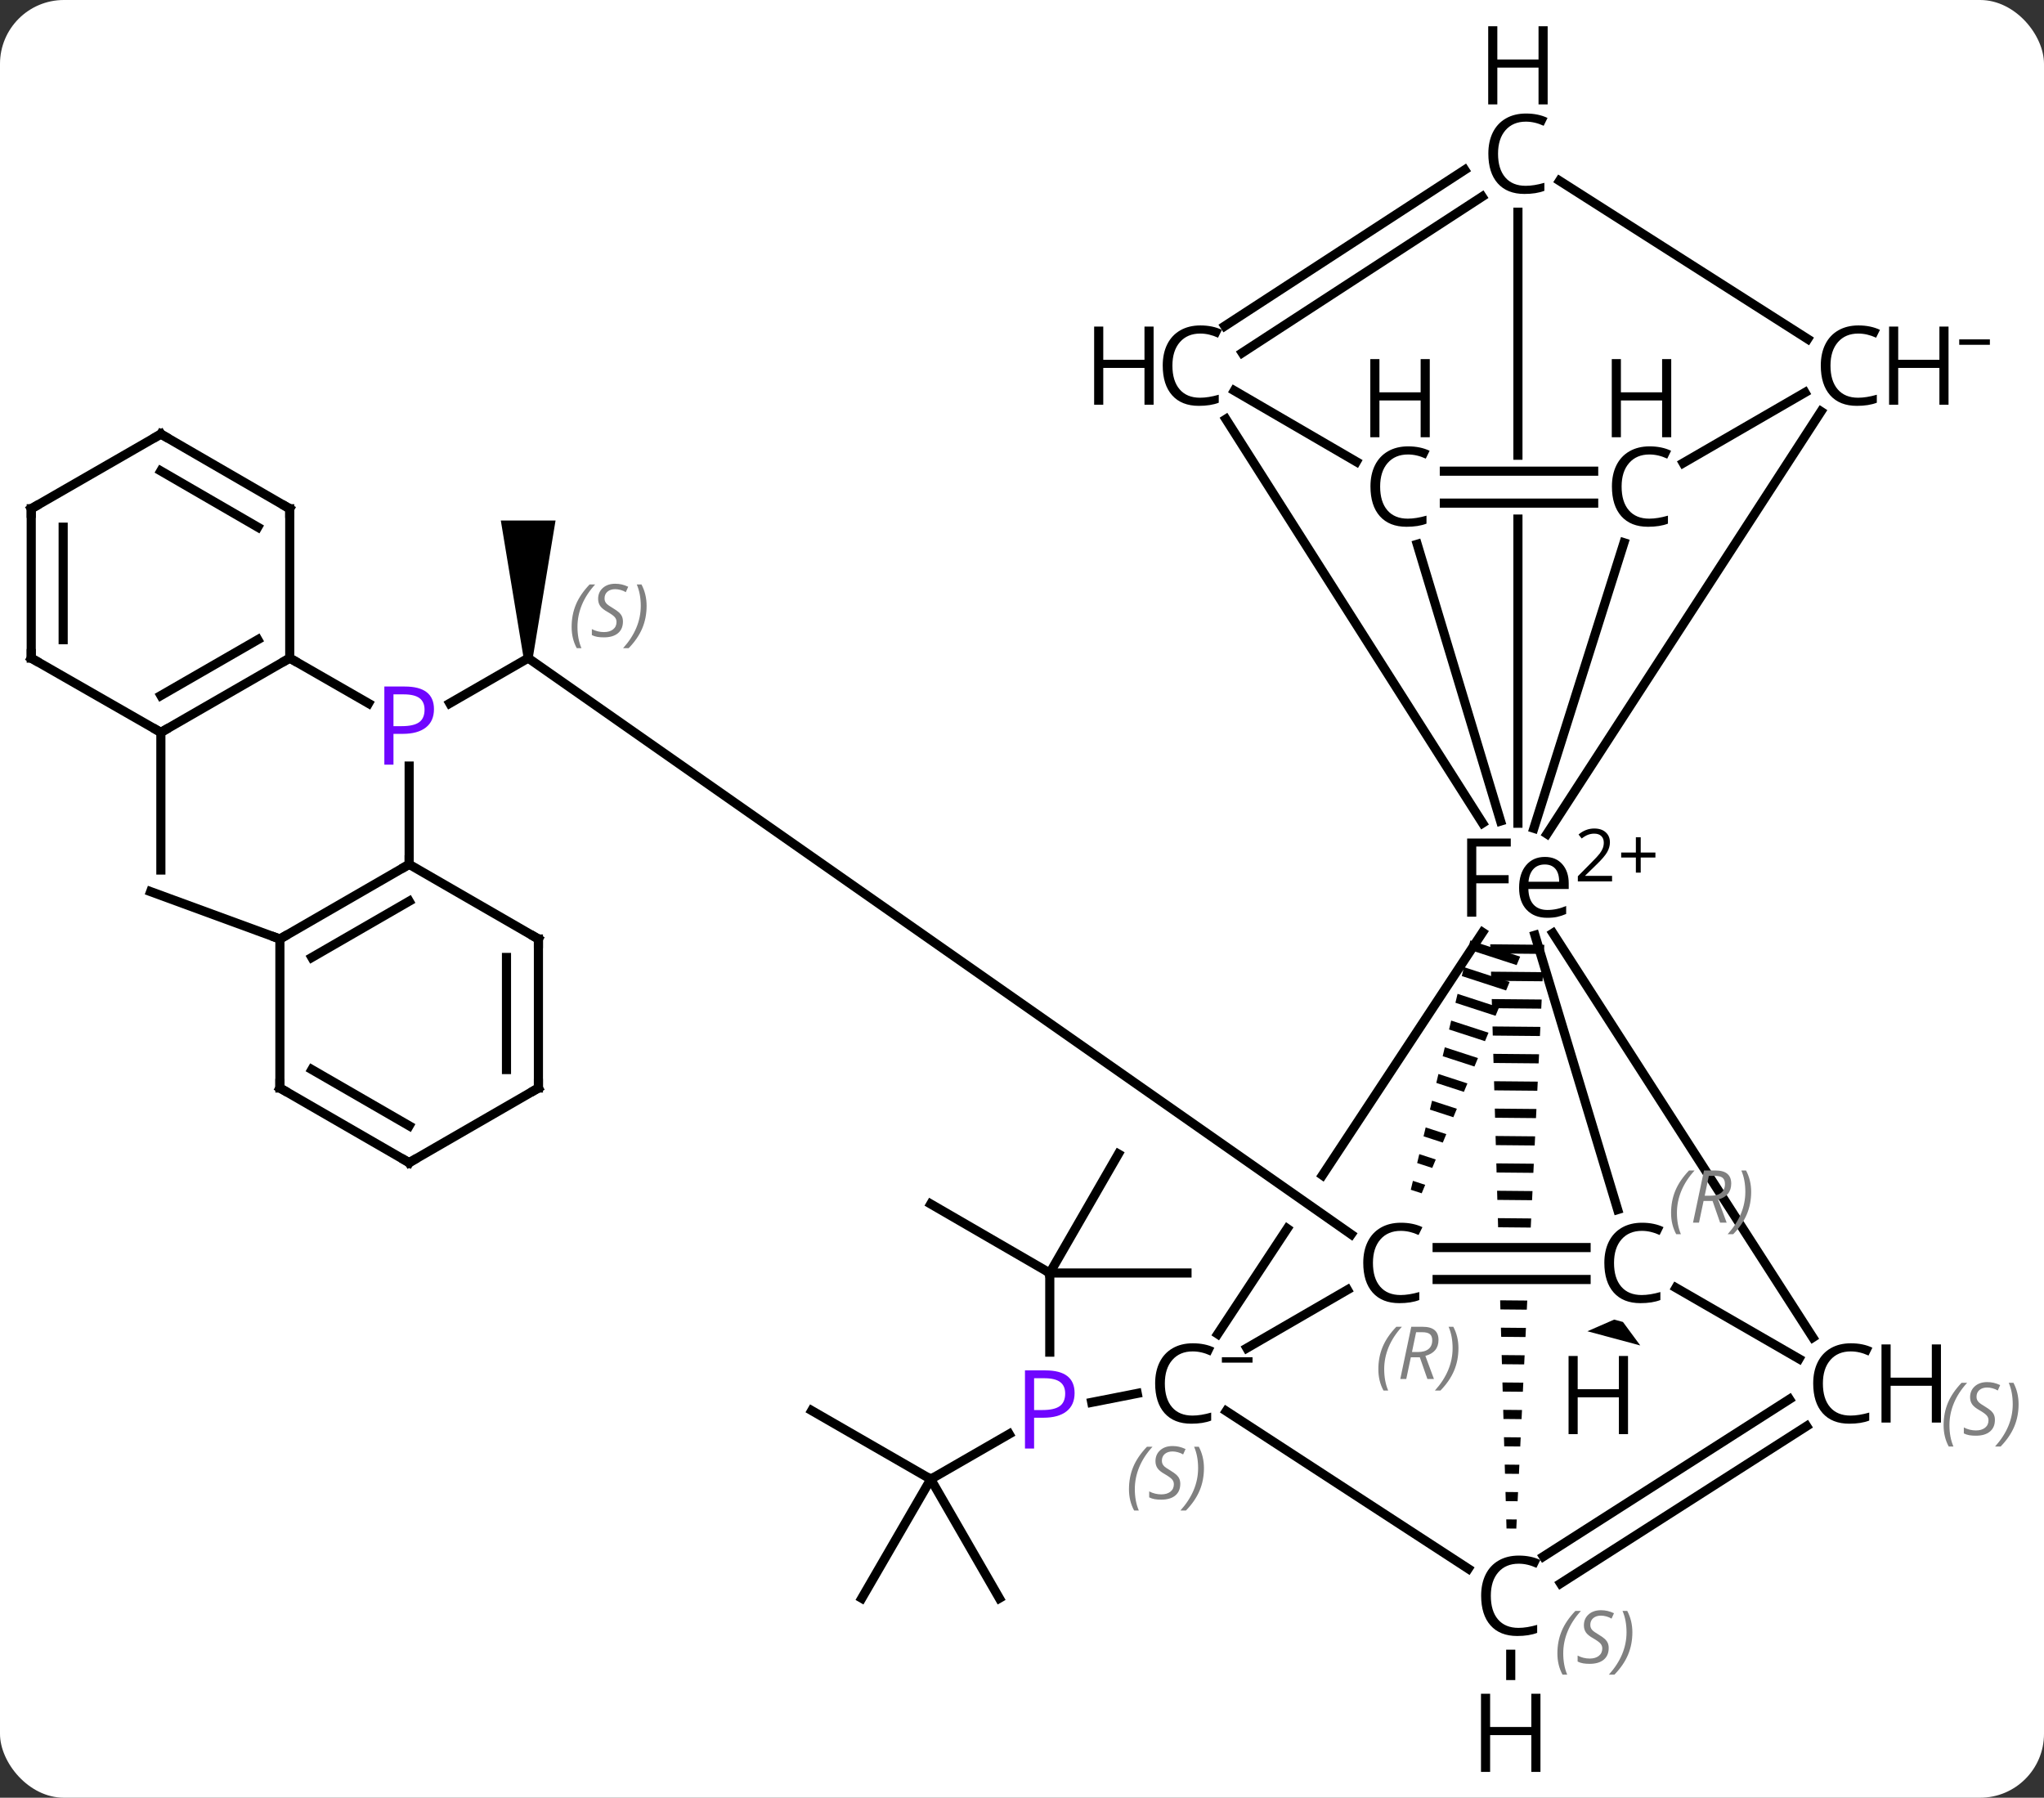 <svg width="224" viewBox="0 0 224 197" style="fill-opacity:1; color-rendering:auto; color-interpolation:auto; text-rendering:auto; stroke:black; stroke-linecap:square; stroke-miterlimit:10; shape-rendering:auto; stroke-opacity:1; fill:black; stroke-dasharray:none; font-weight:normal; stroke-width:1; font-family:'Open Sans'; font-style:normal; stroke-linejoin:miter; font-size:12; stroke-dashoffset:0; image-rendering:auto;" height="197" class="cas-substance-image" xmlns:xlink="http://www.w3.org/1999/xlink" xmlns="http://www.w3.org/2000/svg"><rect x="0" y="0" width="224" height="197" fill="#333333" stroke="none"/><svg class="cas-substance-single-component"><rect y="0" x="0" width="224" stroke="none" ry="7" rx="7" height="197" fill="white" class="cas-substance-group"/><svg y="0" x="0" width="224" viewBox="0 0 224 197" style="fill:black;" height="197" class="cas-substance-single-component-image"><svg><g><clipPath id="clipPath_adde7f7c45ed48fdb3191321424c22081" clipPathUnits="userSpaceOnUse"><path d="M-615.284 -527.846 L-638.741 -492.272 L-638.741 -492.272 L-609.568 -471.847 L-613.009 -466.932 L-642.046 -487.261 L-642.046 -487.261 L-655.928 -466.209 L-622.534 -444.189 L-581.891 -505.825 L-615.284 -527.846 Z"/></clipPath><clipPath id="clipPath_adde7f7c45ed48fdb3191321424c22082" clipPathUnits="userSpaceOnUse"><path d="M-584.19 -474.54 L-584.19 -468.54 L-618.11 -468.54 L-618.11 -474.54 ZM-620.613 -517.655 L-621.478 -431.517 L-581.48 -431.116 L-580.615 -517.254 L-620.613 -517.655 Z"/></clipPath><clipPath id="clipPath_adde7f7c45ed48fdb3191321424c22083" clipPathUnits="userSpaceOnUse"><path d="M-583.359 -559.617 L-583.359 -553.617 L-617.321 -553.617 L-617.321 -559.617 ZM-620.652 -596.841 L-620.652 -509.955 L-580.652 -509.955 L-580.652 -596.841 Z"/></clipPath><g transform="translate(767,610)" style="text-rendering:geometricPrecision; color-rendering:optimizeQuality; color-interpolation:linearRGB; stroke-linecap:butt; image-rendering:optimizeQuality;"><line y2="-532.929" y1="-537.882" x2="-717.71" x1="-709.117" style="fill:none;"/><path style="stroke:none;" d="M-708.617 -537.882 L-709.617 -537.882 L-712.117 -552.962 L-706.117 -552.962 Z"/><line y2="-463.814" y1="-507.831" x2="-633.55" x1="-604.525" style="fill:none; clip-path:url(#clipPath_adde7f7c45ed48fdb3191321424c22081);"/><line y2="-474.734" y1="-537.882" x2="-618.923" x1="-709.117" style="fill:none;"/><line y2="-537.882" y1="-532.922" x2="-735.247" x1="-726.614" style="fill:none;"/><line y2="-515.283" y1="-526.053" x2="-722.161" x1="-722.161" style="fill:none;"/><line y2="-447.903" y1="-452.856" x2="-665" x1="-656.407" style="fill:none;"/><line y2="-470.501" y1="-461.828" x2="-651.956" x1="-651.956" style="fill:none;"/><line y2="-457.306" y1="-456.325" x2="-642.371" x1="-647.36" style="fill:none;"/><line y2="-455.422" y1="-447.903" x2="-678.044" x1="-665" style="fill:none;"/><line y2="-434.859" y1="-447.903" x2="-672.56" x1="-665" style="fill:none;"/><line y2="-434.859" y1="-447.903" x2="-657.481" x1="-665" style="fill:none;"/><line y2="-478.062" y1="-470.501" x2="-665" x1="-651.956" style="fill:none;"/><line y2="-483.546" y1="-470.501" x2="-644.437" x1="-651.956" style="fill:none;"/><line y2="-470.501" y1="-470.501" x2="-636.918" x1="-651.956" style="fill:none;"/><line y2="-529.74" y1="-514.66" x2="-749.371" x1="-749.371" style="fill:none;"/><line y2="-507.1" y1="-512.292" x2="-736.327" x1="-750.493" style="fill:none;"/><path style="stroke:none;" d="M-605.87 -506.944 L-606.103 -505.969 L-606.103 -505.969 L-600.793 -504.241 L-600.407 -505.168 L-600.407 -505.168 L-605.87 -506.944 ZM-606.569 -504.017 L-606.802 -503.041 L-606.802 -503.041 L-601.949 -501.463 L-601.563 -502.389 L-606.569 -504.017 ZM-607.268 -501.09 L-607.5 -500.114 L-603.105 -498.684 L-603.105 -498.684 L-602.72 -499.611 L-607.268 -501.09 ZM-607.966 -498.163 L-608.199 -497.187 L-604.261 -495.906 L-603.876 -496.832 L-603.876 -496.832 L-607.966 -498.163 ZM-608.665 -495.235 L-608.898 -494.26 L-608.898 -494.26 L-605.418 -493.127 L-605.032 -494.053 L-608.665 -495.235 ZM-609.364 -492.308 L-609.597 -491.332 L-609.597 -491.332 L-606.574 -490.349 L-606.574 -490.349 L-606.188 -491.275 L-606.188 -491.275 L-609.364 -492.308 ZM-610.063 -489.381 L-610.296 -488.405 L-610.296 -488.405 L-607.73 -487.57 L-607.344 -488.497 L-607.344 -488.497 L-610.063 -489.381 ZM-610.762 -486.454 L-610.995 -485.478 L-610.995 -485.478 L-608.886 -484.792 L-608.501 -485.718 L-608.501 -485.718 L-610.762 -486.454 ZM-611.461 -483.526 L-611.694 -482.55 L-611.694 -482.55 L-610.042 -482.013 L-610.042 -482.013 L-609.657 -482.939 L-609.657 -482.939 L-611.461 -483.526 ZM-612.16 -480.599 L-612.393 -479.623 L-612.393 -479.623 L-611.198 -479.235 L-610.813 -480.161 L-610.813 -480.161 L-612.16 -480.599 Z"/><path style="clip-path:url(#clipPath_adde7f7c45ed48fdb3191321424c22082); stroke:none;" d="M-603.687 -506.521 L-603.659 -505.521 L-603.659 -505.521 L-597.808 -505.467 L-597.808 -505.467 L-597.76 -506.466 L-597.76 -506.466 L-603.687 -506.521 ZM-603.604 -503.52 L-603.576 -502.52 L-603.576 -502.52 L-597.952 -502.468 L-597.952 -502.468 L-597.904 -503.468 L-597.904 -503.468 L-603.604 -503.52 ZM-603.52 -500.519 L-603.492 -499.519 L-603.492 -499.519 L-598.096 -499.469 L-598.096 -499.469 L-598.048 -500.469 L-598.048 -500.469 L-603.52 -500.519 ZM-603.437 -497.518 L-603.409 -496.518 L-603.409 -496.518 L-598.24 -496.47 L-598.24 -496.47 L-598.192 -497.47 L-598.192 -497.47 L-603.437 -497.518 ZM-603.353 -494.517 L-603.325 -493.517 L-603.325 -493.517 L-598.384 -493.472 L-598.384 -493.472 L-598.336 -494.471 L-598.336 -494.471 L-603.353 -494.517 ZM-603.269 -491.516 L-603.241 -490.516 L-603.241 -490.516 L-598.528 -490.473 L-598.528 -490.473 L-598.48 -491.472 L-598.48 -491.472 L-603.269 -491.516 ZM-603.186 -488.515 L-603.158 -487.515 L-603.158 -487.515 L-598.672 -487.474 L-598.672 -487.474 L-598.624 -488.474 L-598.624 -488.474 L-603.186 -488.515 ZM-603.102 -485.515 L-603.074 -484.514 L-603.074 -484.514 L-598.816 -484.475 L-598.816 -484.475 L-598.768 -485.475 L-598.768 -485.475 L-603.102 -485.515 ZM-603.018 -482.514 L-602.99 -481.513 L-602.99 -481.513 L-598.96 -481.476 L-598.96 -481.476 L-598.912 -482.476 L-598.912 -482.476 L-603.018 -482.514 ZM-602.935 -479.513 L-602.907 -478.512 L-602.907 -478.512 L-599.103 -478.477 L-599.103 -478.477 L-599.055 -479.477 L-599.055 -479.477 L-602.935 -479.513 ZM-602.851 -476.512 L-602.823 -475.512 L-602.823 -475.512 L-599.247 -475.479 L-599.247 -475.479 L-599.199 -476.478 L-599.199 -476.478 L-602.851 -476.512 ZM-602.767 -473.511 L-602.739 -472.511 L-602.739 -472.511 L-599.391 -472.48 L-599.391 -472.48 L-599.343 -473.479 L-599.343 -473.479 L-602.767 -473.511 ZM-602.684 -470.51 L-602.656 -469.51 L-602.656 -469.51 L-599.535 -469.481 L-599.535 -469.481 L-599.487 -470.481 L-599.487 -470.481 L-602.684 -470.51 ZM-602.6 -467.509 L-602.572 -466.509 L-602.572 -466.509 L-599.679 -466.482 L-599.679 -466.482 L-599.631 -467.482 L-599.631 -467.482 L-602.6 -467.509 ZM-602.516 -464.508 L-602.488 -463.508 L-602.488 -463.508 L-599.823 -463.483 L-599.823 -463.483 L-599.775 -464.483 L-599.775 -464.483 L-602.516 -464.508 ZM-602.433 -461.507 L-602.405 -460.507 L-602.405 -460.507 L-599.967 -460.485 L-599.967 -460.485 L-599.919 -461.484 L-599.919 -461.484 L-602.433 -461.507 ZM-602.349 -458.506 L-602.321 -457.506 L-602.321 -457.506 L-600.111 -457.486 L-600.111 -457.486 L-600.063 -458.485 L-600.063 -458.485 L-602.349 -458.506 ZM-602.265 -455.505 L-602.237 -454.505 L-602.237 -454.505 L-600.254 -454.487 L-600.254 -454.487 L-600.206 -455.486 L-600.206 -455.486 L-602.265 -455.505 ZM-602.182 -452.505 L-602.154 -451.504 L-602.154 -451.504 L-600.398 -451.488 L-600.398 -451.488 L-600.35 -452.488 L-600.35 -452.488 L-602.182 -452.505 ZM-602.098 -449.504 L-602.07 -448.503 L-602.07 -448.503 L-600.542 -448.489 L-600.542 -448.489 L-600.494 -449.489 L-600.494 -449.489 L-602.098 -449.504 ZM-602.014 -446.503 L-601.986 -445.502 L-601.986 -445.502 L-600.686 -445.49 L-600.686 -445.49 L-600.638 -446.49 L-600.638 -446.49 L-602.014 -446.503 ZM-601.931 -443.502 L-601.903 -442.502 L-601.903 -442.502 L-600.83 -442.492 L-600.83 -442.492 L-600.782 -443.491 L-600.782 -443.491 L-601.931 -443.502 Z"/><line y2="-477.451" y1="-507.517" x2="-589.722" x1="-598.786" style="fill:none;"/><line y2="-463.435" y1="-507.741" x2="-568.333" x1="-596.818" style="fill:none;"/><line y2="-564.911" y1="-518.615" x2="-567.436" x1="-597.467" style="fill:none;"/><line y2="-564.071" y1="-519.799" x2="-632.652" x1="-604.524" style="fill:none;"/><line y2="-550.359" y1="-520.026" x2="-611.687" x1="-602.555" style="fill:none;"/><line y2="-550.525" y1="-519.233" x2="-589.032" x1="-598.907" style="fill:none;"/><line y2="-586.747" y1="-519.791" x2="-600.652" x1="-600.652" style="fill:none; clip-path:url(#clipPath_adde7f7c45ed48fdb3191321424c22083);"/><line y2="-462.273" y1="-468.66" x2="-630.359" x1="-619.333" style="fill:none;"/><line y2="-469.79" y1="-469.79" x2="-593.182" x1="-609.506" style="fill:none;"/><line y2="-473.29" y1="-473.29" x2="-593.182" x1="-609.506" style="fill:none;"/><line y2="-438.097" y1="-455.366" x2="-606.095" x1="-632.616" style="fill:none;"/><line y2="-453.72" y1="-436.481" x2="-569.012" x1="-595.979" style="fill:none;"/><line y2="-456.669" y1="-439.43" x2="-570.897" x1="-597.864" style="fill:none;"/><line y2="-461.097" y1="-468.882" x2="-569.846" x1="-583.335" style="fill:none;"/><line y2="-559.262" y1="-566.99" x2="-582.542" x1="-569.193" style="fill:none;"/><line y2="-590.184" y1="-572.852" x2="-596.091" x1="-568.899" style="fill:none;"/><line y2="-559.403" y1="-567.191" x2="-618.357" x1="-631.735" style="fill:none;"/><line y2="-588.452" y1="-571.338" x2="-604.571" x1="-630.871" style="fill:none;"/><line y2="-591.386" y1="-574.271" x2="-606.48" x1="-632.78" style="fill:none;"/><line y2="-554.867" y1="-554.867" x2="-592.351" x1="-608.717" style="fill:none;"/><line y2="-558.367" y1="-558.367" x2="-592.351" x1="-608.717" style="fill:none;"/><line y2="-529.74" y1="-537.882" x2="-749.371" x1="-735.247" style="fill:none;"/><line y2="-533.781" y1="-539.905" x2="-749.368" x1="-738.745" style="fill:none;"/><line y2="-554.25" y1="-537.882" x2="-735.247" x1="-735.247" style="fill:none;"/><line y2="-537.882" y1="-529.74" x2="-763.578" x1="-749.371" style="fill:none;"/><line y2="-562.433" y1="-554.25" x2="-749.371" x1="-735.247" style="fill:none;"/><line y2="-558.392" y1="-552.234" x2="-749.377" x1="-738.75" style="fill:none;"/><line y2="-554.25" y1="-537.882" x2="-763.578" x1="-763.578" style="fill:none;"/><line y2="-552.229" y1="-539.903" x2="-760.078" x1="-760.078" style="fill:none;"/><line y2="-554.25" y1="-562.433" x2="-763.578" x1="-749.371" style="fill:none;"/><line y2="-507.1" y1="-515.283" x2="-736.327" x1="-722.161" style="fill:none;"/><line y2="-505.08" y1="-511.242" x2="-732.826" x1="-722.16" style="fill:none;"/><line y2="-507.1" y1="-515.283" x2="-707.995" x1="-722.161" style="fill:none;"/><line y2="-490.774" y1="-507.1" x2="-736.327" x1="-736.327" style="fill:none;"/><line y2="-490.774" y1="-507.1" x2="-707.995" x1="-707.995" style="fill:none;"/><line y2="-492.795" y1="-505.079" x2="-711.495" x1="-711.495" style="fill:none;"/><line y2="-482.59" y1="-490.774" x2="-722.161" x1="-736.327" style="fill:none;"/><line y2="-486.632" y1="-492.794" x2="-722.16" x1="-732.826" style="fill:none;"/><line y2="-482.59" y1="-490.774" x2="-722.161" x1="-707.995" style="fill:none;"/><path style="stroke:none;" d="M-590.108 -465.394 L-589.142 -465.135 L-587.245 -462.56 L-593.04 -464.116 Z"/><line y2="-426.393" y1="-428.723" x2="-601.441" x1="-601.441" style="fill:none;"/></g><g transform="translate(767,610)" style="font-size:8.4px; fill:gray; text-rendering:geometricPrecision; image-rendering:optimizeQuality; color-rendering:optimizeQuality; font-family:'Open Sans'; font-style:italic; stroke:gray; color-interpolation:linearRGB;"><path style="stroke:none;" d="M-704.356 -541.297 Q-704.356 -542.625 -703.887 -543.75 Q-703.418 -544.875 -702.387 -545.953 L-701.778 -545.953 Q-702.746 -544.89 -703.231 -543.719 Q-703.715 -542.547 -703.715 -541.312 Q-703.715 -539.984 -703.278 -538.969 L-703.793 -538.969 Q-704.356 -540 -704.356 -541.297 ZM-698.733 -541.89 Q-698.733 -541.062 -699.28 -540.609 Q-699.827 -540.156 -700.827 -540.156 Q-701.233 -540.156 -701.545 -540.211 Q-701.858 -540.265 -702.139 -540.406 L-702.139 -541.062 Q-701.514 -540.734 -700.811 -540.734 Q-700.186 -540.734 -699.811 -541.031 Q-699.436 -541.328 -699.436 -541.844 Q-699.436 -542.156 -699.639 -542.383 Q-699.842 -542.609 -700.405 -542.937 Q-700.999 -543.265 -701.225 -543.594 Q-701.452 -543.922 -701.452 -544.375 Q-701.452 -545.109 -700.936 -545.57 Q-700.42 -546.031 -699.577 -546.031 Q-699.202 -546.031 -698.866 -545.953 Q-698.53 -545.875 -698.155 -545.703 L-698.42 -545.109 Q-698.67 -545.265 -698.991 -545.351 Q-699.311 -545.437 -699.577 -545.437 Q-700.108 -545.437 -700.428 -545.164 Q-700.749 -544.89 -700.749 -544.422 Q-700.749 -544.219 -700.678 -544.07 Q-700.608 -543.922 -700.467 -543.789 Q-700.327 -543.656 -699.905 -543.406 Q-699.342 -543.062 -699.139 -542.867 Q-698.936 -542.672 -698.835 -542.437 Q-698.733 -542.203 -698.733 -541.89 ZM-696.139 -543.609 Q-696.139 -542.281 -696.615 -541.148 Q-697.092 -540.015 -698.107 -538.969 L-698.717 -538.969 Q-696.779 -541.125 -696.779 -543.609 Q-696.779 -544.937 -697.217 -545.953 L-696.701 -545.953 Q-696.139 -544.89 -696.139 -543.609 Z"/></g><g transform="translate(767,610)" style="fill:rgb(111,5,255); text-rendering:geometricPrecision; color-rendering:optimizeQuality; image-rendering:optimizeQuality; font-family:'Open Sans'; stroke:rgb(111,5,255); color-interpolation:linearRGB;"><path style="stroke:none;" d="M-719.442 -532.285 Q-719.442 -530.972 -720.333 -530.277 Q-721.224 -529.582 -722.864 -529.582 L-723.88 -529.582 L-723.88 -526.207 L-724.88 -526.207 L-724.88 -534.769 L-722.646 -534.769 Q-719.442 -534.769 -719.442 -532.285 ZM-723.88 -530.426 L-722.974 -530.426 Q-721.661 -530.426 -721.067 -530.855 Q-720.474 -531.285 -720.474 -532.238 Q-720.474 -533.082 -721.028 -533.496 Q-721.583 -533.91 -722.771 -533.91 L-723.88 -533.91 L-723.88 -530.426 Z"/><path style="stroke:none;" d="M-649.237 -457.344 Q-649.237 -456.031 -650.128 -455.336 Q-651.018 -454.641 -652.659 -454.641 L-653.674 -454.641 L-653.674 -451.266 L-654.674 -451.266 L-654.674 -459.828 L-652.44 -459.828 Q-649.237 -459.828 -649.237 -457.344 ZM-653.674 -455.484 L-652.768 -455.484 Q-651.456 -455.484 -650.862 -455.914 Q-650.268 -456.344 -650.268 -457.297 Q-650.268 -458.141 -650.823 -458.555 Q-651.378 -458.969 -652.565 -458.969 L-653.674 -458.969 L-653.674 -455.484 Z"/><path style="fill:black; stroke:none;" d="M-605.217 -509.549 L-606.217 -509.549 L-606.217 -518.111 L-601.436 -518.111 L-601.436 -517.236 L-605.217 -517.236 L-605.217 -514.096 L-601.67 -514.096 L-601.67 -513.205 L-605.217 -513.205 L-605.217 -509.549 ZM-597.446 -509.424 Q-598.867 -509.424 -599.696 -510.299 Q-600.524 -511.174 -600.524 -512.705 Q-600.524 -514.267 -599.758 -515.181 Q-598.992 -516.096 -597.696 -516.096 Q-596.492 -516.096 -595.789 -515.299 Q-595.086 -514.502 -595.086 -513.205 L-595.086 -512.58 L-599.508 -512.58 Q-599.477 -511.455 -598.938 -510.869 Q-598.399 -510.283 -597.414 -510.283 Q-596.383 -510.283 -595.367 -510.721 L-595.367 -509.846 Q-595.883 -509.627 -596.344 -509.525 Q-596.805 -509.424 -597.446 -509.424 ZM-597.711 -515.267 Q-598.492 -515.267 -598.953 -514.767 Q-599.414 -514.267 -599.492 -513.377 L-596.133 -513.377 Q-596.133 -514.299 -596.539 -514.783 Q-596.946 -515.267 -597.711 -515.267 Z"/><path style="fill:black; stroke:none;" d="M-590.336 -513.413 L-594.086 -513.413 L-594.086 -513.975 L-592.586 -515.491 Q-591.899 -516.178 -591.68 -516.475 Q-591.461 -516.772 -591.352 -517.053 Q-591.242 -517.335 -591.242 -517.663 Q-591.242 -518.116 -591.516 -518.381 Q-591.789 -518.647 -592.289 -518.647 Q-592.633 -518.647 -592.953 -518.53 Q-593.274 -518.413 -593.664 -518.116 L-594.008 -518.553 Q-593.227 -519.21 -592.289 -519.21 Q-591.492 -519.21 -591.032 -518.795 Q-590.571 -518.381 -590.571 -517.694 Q-590.571 -517.147 -590.875 -516.616 Q-591.18 -516.085 -592.024 -515.272 L-593.274 -514.053 L-593.274 -514.022 L-590.336 -514.022 L-590.336 -513.413 Z"/><path style="fill:black; stroke:none;" d="M-587.196 -516.577 L-585.586 -516.577 L-585.586 -516.03 L-587.196 -516.03 L-587.196 -514.374 L-587.727 -514.374 L-587.727 -516.03 L-589.336 -516.03 L-589.336 -516.577 L-587.727 -516.577 L-587.727 -518.249 L-587.196 -518.249 L-587.196 -516.577 Z"/><path style="fill:black; stroke:none;" d="M-613.493 -475.118 Q-614.899 -475.118 -615.72 -474.181 Q-616.54 -473.243 -616.54 -471.603 Q-616.54 -469.931 -615.751 -469.009 Q-614.962 -468.087 -613.509 -468.087 Q-612.603 -468.087 -611.462 -468.415 L-611.462 -467.54 Q-612.353 -467.196 -613.649 -467.196 Q-615.54 -467.196 -616.571 -468.353 Q-617.603 -469.509 -617.603 -471.618 Q-617.603 -472.946 -617.11 -473.938 Q-616.618 -474.931 -615.681 -475.47 Q-614.743 -476.009 -613.478 -476.009 Q-612.134 -476.009 -611.118 -475.524 L-611.54 -474.665 Q-612.524 -475.118 -613.493 -475.118 Z"/></g><g transform="translate(767,610)" style="font-size:8.4px; fill:gray; text-rendering:geometricPrecision; image-rendering:optimizeQuality; color-rendering:optimizeQuality; font-family:'Open Sans'; font-style:italic; stroke:gray; color-interpolation:linearRGB;"><path style="stroke:none;" d="M-615.948 -459.951 Q-615.948 -461.279 -615.479 -462.404 Q-615.01 -463.529 -613.979 -464.607 L-613.37 -464.607 Q-614.338 -463.545 -614.823 -462.373 Q-615.307 -461.201 -615.307 -459.966 Q-615.307 -458.638 -614.87 -457.623 L-615.385 -457.623 Q-615.948 -458.654 -615.948 -459.951 ZM-612.388 -461.263 L-612.888 -458.888 L-613.544 -458.888 L-612.341 -464.607 L-611.091 -464.607 Q-609.356 -464.607 -609.356 -463.17 Q-609.356 -461.81 -610.794 -461.42 L-609.856 -458.888 L-610.575 -458.888 L-611.403 -461.263 L-612.388 -461.263 ZM-611.81 -464.013 Q-612.2 -462.091 -612.263 -461.841 L-611.606 -461.841 Q-610.856 -461.841 -610.45 -462.17 Q-610.044 -462.498 -610.044 -463.123 Q-610.044 -463.591 -610.302 -463.803 Q-610.56 -464.013 -611.153 -464.013 L-611.81 -464.013 ZM-607.17 -462.263 Q-607.17 -460.935 -607.647 -459.803 Q-608.124 -458.67 -609.139 -457.623 L-609.749 -457.623 Q-607.811 -459.779 -607.811 -462.263 Q-607.811 -463.591 -608.249 -464.607 L-607.733 -464.607 Q-607.17 -463.545 -607.17 -462.263 Z"/></g><g transform="translate(767,610)" style="text-rendering:geometricPrecision; font-family:'Open Sans'; color-interpolation:linearRGB; color-rendering:optimizeQuality; image-rendering:optimizeQuality;"><path style="stroke:none;" d="M-636.3 -461.908 Q-637.706 -461.908 -638.526 -460.97 Q-639.346 -460.033 -639.346 -458.392 Q-639.346 -456.72 -638.557 -455.798 Q-637.768 -454.877 -636.315 -454.877 Q-635.409 -454.877 -634.268 -455.205 L-634.268 -454.33 Q-635.159 -453.986 -636.456 -453.986 Q-638.346 -453.986 -639.378 -455.142 Q-640.409 -456.298 -640.409 -458.408 Q-640.409 -459.736 -639.917 -460.728 Q-639.425 -461.72 -638.487 -462.259 Q-637.55 -462.798 -636.284 -462.798 Q-634.94 -462.798 -633.925 -462.314 L-634.346 -461.455 Q-635.331 -461.908 -636.3 -461.908 Z"/><path style="stroke:none;" d="M-633.096 -460.677 L-633.096 -461.27 L-629.737 -461.27 L-629.737 -460.677 L-633.096 -460.677 Z"/></g><g transform="translate(767,610)" style="font-size:8.4px; fill:gray; text-rendering:geometricPrecision; image-rendering:optimizeQuality; color-rendering:optimizeQuality; font-family:'Open Sans'; font-style:italic; stroke:gray; color-interpolation:linearRGB;"><path style="stroke:none;" d="M-643.277 -446.804 Q-643.277 -448.132 -642.808 -449.257 Q-642.339 -450.382 -641.308 -451.46 L-640.699 -451.46 Q-641.668 -450.398 -642.152 -449.226 Q-642.636 -448.054 -642.636 -446.82 Q-642.636 -445.492 -642.199 -444.476 L-642.714 -444.476 Q-643.277 -445.507 -643.277 -446.804 ZM-637.654 -447.398 Q-637.654 -446.57 -638.201 -446.117 Q-638.748 -445.663 -639.748 -445.663 Q-640.154 -445.663 -640.467 -445.718 Q-640.779 -445.773 -641.061 -445.913 L-641.061 -446.57 Q-640.436 -446.242 -639.732 -446.242 Q-639.107 -446.242 -638.732 -446.538 Q-638.357 -446.835 -638.357 -447.351 Q-638.357 -447.663 -638.561 -447.89 Q-638.764 -448.117 -639.326 -448.445 Q-639.92 -448.773 -640.146 -449.101 Q-640.373 -449.429 -640.373 -449.882 Q-640.373 -450.617 -639.857 -451.077 Q-639.342 -451.538 -638.498 -451.538 Q-638.123 -451.538 -637.787 -451.46 Q-637.451 -451.382 -637.076 -451.21 L-637.342 -450.617 Q-637.592 -450.773 -637.912 -450.859 Q-638.232 -450.945 -638.498 -450.945 Q-639.029 -450.945 -639.35 -450.671 Q-639.67 -450.398 -639.67 -449.929 Q-639.67 -449.726 -639.6 -449.577 Q-639.529 -449.429 -639.389 -449.296 Q-639.248 -449.163 -638.826 -448.913 Q-638.264 -448.57 -638.061 -448.374 Q-637.857 -448.179 -637.756 -447.945 Q-637.654 -447.71 -637.654 -447.398 ZM-635.06 -449.117 Q-635.06 -447.788 -635.536 -446.656 Q-636.013 -445.523 -637.029 -444.476 L-637.638 -444.476 Q-635.7 -446.632 -635.7 -449.117 Q-635.7 -450.445 -636.138 -451.46 L-635.622 -451.46 Q-635.06 -450.398 -635.06 -449.117 Z"/></g><g transform="translate(767,610)" style="text-rendering:geometricPrecision; font-family:'Open Sans'; color-interpolation:linearRGB; color-rendering:optimizeQuality; image-rendering:optimizeQuality;"><path style="stroke:none;" d="M-600.574 -438.644 Q-601.98 -438.644 -602.8 -437.707 Q-603.621 -436.769 -603.621 -435.129 Q-603.621 -433.457 -602.832 -432.535 Q-602.043 -431.613 -600.589 -431.613 Q-599.683 -431.613 -598.543 -431.941 L-598.543 -431.066 Q-599.433 -430.723 -600.73 -430.723 Q-602.621 -430.723 -603.652 -431.879 Q-604.683 -433.035 -604.683 -435.144 Q-604.683 -436.473 -604.191 -437.465 Q-603.699 -438.457 -602.761 -438.996 Q-601.824 -439.535 -600.558 -439.535 Q-599.214 -439.535 -598.199 -439.051 L-598.621 -438.191 Q-599.605 -438.644 -600.574 -438.644 Z"/></g><g transform="translate(767,610)" style="font-size:8.4px; fill:gray; text-rendering:geometricPrecision; image-rendering:optimizeQuality; color-rendering:optimizeQuality; font-family:'Open Sans'; font-style:italic; stroke:gray; color-interpolation:linearRGB;"><path style="stroke:none;" d="M-596.327 -428.813 Q-596.327 -430.141 -595.858 -431.266 Q-595.389 -432.391 -594.358 -433.469 L-593.749 -433.469 Q-594.718 -432.407 -595.202 -431.235 Q-595.686 -430.063 -595.686 -428.829 Q-595.686 -427.5 -595.249 -426.485 L-595.764 -426.485 Q-596.327 -427.516 -596.327 -428.813 ZM-590.704 -429.407 Q-590.704 -428.579 -591.251 -428.125 Q-591.798 -427.672 -592.798 -427.672 Q-593.204 -427.672 -593.517 -427.727 Q-593.829 -427.782 -594.111 -427.922 L-594.111 -428.579 Q-593.486 -428.25 -592.783 -428.25 Q-592.158 -428.25 -591.783 -428.547 Q-591.408 -428.844 -591.408 -429.36 Q-591.408 -429.672 -591.611 -429.899 Q-591.814 -430.125 -592.376 -430.454 Q-592.97 -430.782 -593.197 -431.11 Q-593.423 -431.438 -593.423 -431.891 Q-593.423 -432.625 -592.908 -433.086 Q-592.392 -433.547 -591.548 -433.547 Q-591.173 -433.547 -590.837 -433.469 Q-590.501 -433.391 -590.126 -433.219 L-590.392 -432.625 Q-590.642 -432.782 -590.962 -432.868 Q-591.283 -432.954 -591.548 -432.954 Q-592.079 -432.954 -592.4 -432.68 Q-592.72 -432.407 -592.72 -431.938 Q-592.72 -431.735 -592.65 -431.586 Q-592.579 -431.438 -592.439 -431.305 Q-592.298 -431.172 -591.876 -430.922 Q-591.314 -430.579 -591.111 -430.383 Q-590.908 -430.188 -590.806 -429.954 Q-590.704 -429.719 -590.704 -429.407 ZM-588.11 -431.125 Q-588.11 -429.797 -588.587 -428.664 Q-589.063 -427.532 -590.079 -426.485 L-590.688 -426.485 Q-588.75 -428.641 -588.75 -431.125 Q-588.75 -432.454 -589.188 -433.469 L-588.672 -433.469 Q-588.11 -432.407 -588.11 -431.125 Z"/></g><g transform="translate(767,610)" style="text-rendering:geometricPrecision; font-family:'Open Sans'; color-interpolation:linearRGB; color-rendering:optimizeQuality; image-rendering:optimizeQuality;"><path style="stroke:none;" d="M-587.073 -475.118 Q-588.479 -475.118 -589.299 -474.181 Q-590.12 -473.243 -590.12 -471.603 Q-590.12 -469.931 -589.331 -469.009 Q-588.541 -468.087 -587.088 -468.087 Q-586.182 -468.087 -585.041 -468.415 L-585.041 -467.54 Q-585.932 -467.196 -587.229 -467.196 Q-589.12 -467.196 -590.151 -468.353 Q-591.182 -469.509 -591.182 -471.618 Q-591.182 -472.946 -590.69 -473.938 Q-590.198 -474.931 -589.26 -475.47 Q-588.323 -476.009 -587.057 -476.009 Q-585.713 -476.009 -584.698 -475.524 L-585.12 -474.665 Q-586.104 -475.118 -587.073 -475.118 Z"/></g><g transform="translate(767,610)" style="font-size:8.4px; fill:gray; text-rendering:geometricPrecision; image-rendering:optimizeQuality; color-rendering:optimizeQuality; font-family:'Open Sans'; font-style:italic; stroke:gray; color-interpolation:linearRGB;"><path style="stroke:none;" d="M-583.868 -477.08 Q-583.868 -478.408 -583.399 -479.533 Q-582.93 -480.658 -581.899 -481.736 L-581.29 -481.736 Q-582.258 -480.674 -582.743 -479.502 Q-583.227 -478.33 -583.227 -477.096 Q-583.227 -475.768 -582.79 -474.752 L-583.305 -474.752 Q-583.868 -475.783 -583.868 -477.08 ZM-580.308 -478.393 L-580.808 -476.018 L-581.464 -476.018 L-580.261 -481.736 L-579.011 -481.736 Q-577.277 -481.736 -577.277 -480.299 Q-577.277 -478.94 -578.714 -478.549 L-577.777 -476.018 L-578.495 -476.018 L-579.323 -478.393 L-580.308 -478.393 ZM-579.73 -481.143 Q-580.12 -479.221 -580.183 -478.971 L-579.527 -478.971 Q-578.777 -478.971 -578.37 -479.299 Q-577.964 -479.627 -577.964 -480.252 Q-577.964 -480.721 -578.222 -480.932 Q-578.48 -481.143 -579.073 -481.143 L-579.73 -481.143 ZM-575.091 -479.393 Q-575.091 -478.065 -575.567 -476.932 Q-576.044 -475.799 -577.059 -474.752 L-577.669 -474.752 Q-575.731 -476.908 -575.731 -479.393 Q-575.731 -480.721 -576.169 -481.736 L-575.653 -481.736 Q-575.091 -480.674 -575.091 -479.393 Z"/></g><g transform="translate(767,610)" style="text-rendering:geometricPrecision; font-family:'Open Sans'; color-interpolation:linearRGB; color-rendering:optimizeQuality; image-rendering:optimizeQuality;"><path style="stroke:none;" d="M-564.183 -461.908 Q-565.59 -461.908 -566.41 -460.97 Q-567.23 -460.033 -567.23 -458.392 Q-567.23 -456.72 -566.441 -455.798 Q-565.652 -454.877 -564.199 -454.877 Q-563.293 -454.877 -562.152 -455.205 L-562.152 -454.33 Q-563.043 -453.986 -564.34 -453.986 Q-566.23 -453.986 -567.261 -455.142 Q-568.293 -456.298 -568.293 -458.408 Q-568.293 -459.736 -567.8 -460.728 Q-567.308 -461.72 -566.371 -462.259 Q-565.433 -462.798 -564.168 -462.798 Q-562.824 -462.798 -561.808 -462.314 L-562.23 -461.455 Q-563.215 -461.908 -564.183 -461.908 Z"/><path style="stroke:none;" d="M-554.293 -454.111 L-555.293 -454.111 L-555.293 -458.142 L-559.808 -458.142 L-559.808 -454.111 L-560.808 -454.111 L-560.808 -462.673 L-559.808 -462.673 L-559.808 -459.033 L-555.293 -459.033 L-555.293 -462.673 L-554.293 -462.673 L-554.293 -454.111 Z"/></g><g transform="translate(767,610)" style="font-size:8.4px; fill:gray; text-rendering:geometricPrecision; image-rendering:optimizeQuality; color-rendering:optimizeQuality; font-family:'Open Sans'; font-style:italic; stroke:gray; color-interpolation:linearRGB;"><path style="stroke:none;" d="M-554.002 -453.812 Q-554.002 -455.14 -553.534 -456.265 Q-553.065 -457.39 -552.034 -458.468 L-551.424 -458.468 Q-552.393 -457.406 -552.877 -456.234 Q-553.362 -455.062 -553.362 -453.827 Q-553.362 -452.499 -552.924 -451.484 L-553.44 -451.484 Q-554.002 -452.515 -554.002 -453.812 ZM-548.38 -454.406 Q-548.38 -453.577 -548.927 -453.124 Q-549.474 -452.671 -550.474 -452.671 Q-550.88 -452.671 -551.192 -452.726 Q-551.505 -452.781 -551.786 -452.921 L-551.786 -453.577 Q-551.161 -453.249 -550.458 -453.249 Q-549.833 -453.249 -549.458 -453.546 Q-549.083 -453.843 -549.083 -454.359 Q-549.083 -454.671 -549.286 -454.898 Q-549.489 -455.124 -550.052 -455.452 Q-550.645 -455.781 -550.872 -456.109 Q-551.099 -456.437 -551.099 -456.89 Q-551.099 -457.624 -550.583 -458.085 Q-550.067 -458.546 -549.224 -458.546 Q-548.849 -458.546 -548.513 -458.468 Q-548.177 -458.39 -547.802 -458.218 L-548.067 -457.624 Q-548.317 -457.781 -548.638 -457.866 Q-548.958 -457.952 -549.224 -457.952 Q-549.755 -457.952 -550.075 -457.679 Q-550.395 -457.406 -550.395 -456.937 Q-550.395 -456.734 -550.325 -456.585 Q-550.255 -456.437 -550.114 -456.304 Q-549.974 -456.171 -549.552 -455.921 Q-548.989 -455.577 -548.786 -455.382 Q-548.583 -455.187 -548.481 -454.952 Q-548.38 -454.718 -548.38 -454.406 ZM-545.785 -456.124 Q-545.785 -454.796 -546.262 -453.663 Q-546.739 -452.531 -547.754 -451.484 L-548.364 -451.484 Q-546.426 -453.64 -546.426 -456.124 Q-546.426 -457.452 -546.864 -458.468 L-546.348 -458.468 Q-545.785 -457.406 -545.785 -456.124 Z"/></g><g transform="translate(767,610)" style="text-rendering:geometricPrecision; font-family:'Open Sans'; color-interpolation:linearRGB; color-rendering:optimizeQuality; image-rendering:optimizeQuality;"><path style="stroke:none;" d="M-563.352 -573.447 Q-564.759 -573.447 -565.579 -572.51 Q-566.399 -571.572 -566.399 -569.932 Q-566.399 -568.26 -565.61 -567.338 Q-564.821 -566.416 -563.368 -566.416 Q-562.462 -566.416 -561.321 -566.744 L-561.321 -565.869 Q-562.212 -565.525 -563.509 -565.525 Q-565.399 -565.525 -566.431 -566.682 Q-567.462 -567.838 -567.462 -569.947 Q-567.462 -571.275 -566.97 -572.268 Q-566.477 -573.26 -565.54 -573.799 Q-564.602 -574.338 -563.337 -574.338 Q-561.993 -574.338 -560.977 -573.854 L-561.399 -572.994 Q-562.384 -573.447 -563.352 -573.447 Z"/><path style="stroke:none;" d="M-553.462 -565.65 L-554.462 -565.65 L-554.462 -569.682 L-558.977 -569.682 L-558.977 -565.65 L-559.977 -565.65 L-559.977 -574.213 L-558.977 -574.213 L-558.977 -570.572 L-554.462 -570.572 L-554.462 -574.213 L-553.462 -574.213 L-553.462 -565.65 Z"/><path style="stroke:none;" d="M-552.29 -572.216 L-552.29 -572.81 L-548.931 -572.81 L-548.931 -572.216 L-552.29 -572.216 Z"/><path style="stroke:none;" d="M-635.469 -573.447 Q-636.875 -573.447 -637.695 -572.51 Q-638.516 -571.572 -638.516 -569.932 Q-638.516 -568.26 -637.727 -567.338 Q-636.938 -566.416 -635.485 -566.416 Q-634.578 -566.416 -633.438 -566.744 L-633.438 -565.869 Q-634.328 -565.525 -635.625 -565.525 Q-637.516 -565.525 -638.547 -566.682 Q-639.578 -567.838 -639.578 -569.947 Q-639.578 -571.275 -639.086 -572.268 Q-638.594 -573.26 -637.656 -573.799 Q-636.719 -574.338 -635.453 -574.338 Q-634.11 -574.338 -633.094 -573.854 L-633.516 -572.994 Q-634.5 -573.447 -635.469 -573.447 Z"/><path style="stroke:none;" d="M-640.578 -565.65 L-641.578 -565.65 L-641.578 -569.682 L-646.094 -569.682 L-646.094 -565.65 L-647.094 -565.65 L-647.094 -574.213 L-646.094 -574.213 L-646.094 -570.572 L-641.578 -570.572 L-641.578 -574.213 L-640.578 -574.213 L-640.578 -565.65 Z"/><path style="stroke:none;" d="M-612.704 -560.196 Q-614.11 -560.196 -614.931 -559.258 Q-615.751 -558.321 -615.751 -556.68 Q-615.751 -555.008 -614.962 -554.086 Q-614.173 -553.164 -612.72 -553.164 Q-611.813 -553.164 -610.673 -553.492 L-610.673 -552.617 Q-611.563 -552.274 -612.86 -552.274 Q-614.751 -552.274 -615.782 -553.43 Q-616.813 -554.586 -616.813 -556.696 Q-616.813 -558.024 -616.321 -559.016 Q-615.829 -560.008 -614.891 -560.547 Q-613.954 -561.086 -612.688 -561.086 Q-611.345 -561.086 -610.329 -560.602 L-610.751 -559.742 Q-611.735 -560.196 -612.704 -560.196 Z"/><path style="stroke:none;" d="M-610.313 -562.086 L-611.313 -562.086 L-611.313 -566.117 L-615.829 -566.117 L-615.829 -562.086 L-616.829 -562.086 L-616.829 -570.649 L-615.829 -570.649 L-615.829 -567.008 L-611.313 -567.008 L-611.313 -570.649 L-610.313 -570.649 L-610.313 -562.086 Z"/><path style="stroke:none;" d="M-586.242 -560.196 Q-587.648 -560.196 -588.468 -559.258 Q-589.289 -558.321 -589.289 -556.68 Q-589.289 -555.008 -588.5 -554.086 Q-587.711 -553.164 -586.258 -553.164 Q-585.351 -553.164 -584.211 -553.492 L-584.211 -552.617 Q-585.101 -552.274 -586.398 -552.274 Q-588.289 -552.274 -589.32 -553.43 Q-590.351 -554.586 -590.351 -556.696 Q-590.351 -558.024 -589.859 -559.016 Q-589.367 -560.008 -588.429 -560.547 Q-587.492 -561.086 -586.226 -561.086 Q-584.883 -561.086 -583.867 -560.602 L-584.289 -559.742 Q-585.273 -560.196 -586.242 -560.196 Z"/><path style="stroke:none;" d="M-583.851 -562.086 L-584.851 -562.086 L-584.851 -566.117 L-589.367 -566.117 L-589.367 -562.086 L-590.367 -562.086 L-590.367 -570.649 L-589.367 -570.649 L-589.367 -567.008 L-584.851 -567.008 L-584.851 -570.649 L-583.851 -570.649 L-583.851 -562.086 Z"/><path style="stroke:none;" d="M-599.784 -596.669 Q-601.191 -596.669 -602.011 -595.732 Q-602.831 -594.794 -602.831 -593.154 Q-602.831 -591.482 -602.042 -590.56 Q-601.253 -589.638 -599.8 -589.638 Q-598.894 -589.638 -597.753 -589.966 L-597.753 -589.091 Q-598.644 -588.747 -599.941 -588.747 Q-601.831 -588.747 -602.863 -589.904 Q-603.894 -591.06 -603.894 -593.169 Q-603.894 -594.497 -603.402 -595.49 Q-602.909 -596.482 -601.972 -597.021 Q-601.034 -597.56 -599.769 -597.56 Q-598.425 -597.56 -597.409 -597.075 L-597.831 -596.216 Q-598.816 -596.669 -599.784 -596.669 Z"/><path style="stroke:none;" d="M-597.394 -598.56 L-598.394 -598.56 L-598.394 -602.591 L-602.909 -602.591 L-602.909 -598.56 L-603.909 -598.56 L-603.909 -607.122 L-602.909 -607.122 L-602.909 -603.482 L-598.394 -603.482 L-598.394 -607.122 L-597.394 -607.122 L-597.394 -598.56 Z"/><path style="fill:none; stroke-miterlimit:5; stroke-linecap:butt;" d="M-735.68 -537.632 L-735.247 -537.882 L-734.813 -537.633"/><path style="fill:none; stroke-miterlimit:5; stroke-linecap:butt;" d="M-748.938 -529.99 L-749.371 -529.74 L-749.805 -529.989"/><path style="fill:none; stroke-miterlimit:5; stroke-linecap:butt;" d="M-735.247 -553.75 L-735.247 -554.25 L-735.679 -554.5"/><path style="fill:none; stroke-miterlimit:5; stroke-linecap:butt;" d="M-763.144 -537.634 L-763.578 -537.882 L-763.578 -538.382"/><path style="fill:none; stroke-miterlimit:5; stroke-linecap:butt;" d="M-748.938 -562.183 L-749.371 -562.433 L-749.804 -562.184"/><path style="fill:none; stroke-miterlimit:5; stroke-linecap:butt;" d="M-763.578 -553.75 L-763.578 -554.25 L-763.145 -554.499"/><path style="fill:none; stroke-miterlimit:5; stroke-linecap:butt;" d="M-722.594 -515.033 L-722.161 -515.283 L-722.161 -515.783"/><path style="fill:none; stroke-miterlimit:5; stroke-linecap:butt;" d="M-735.894 -507.35 L-736.327 -507.1 L-736.796 -507.272"/><path style="fill:none; stroke-miterlimit:5; stroke-linecap:butt;" d="M-708.428 -507.35 L-707.995 -507.1 L-707.995 -506.6"/><path style="fill:none; stroke-miterlimit:5; stroke-linecap:butt;" d="M-736.327 -491.274 L-736.327 -490.774 L-735.894 -490.524"/><path style="fill:none; stroke-miterlimit:5; stroke-linecap:butt;" d="M-707.995 -491.274 L-707.995 -490.774 L-708.428 -490.524"/><path style="fill:none; stroke-miterlimit:5; stroke-linecap:butt;" d="M-722.594 -482.84 L-722.161 -482.59 L-721.728 -482.84"/><path style="stroke-miterlimit:5; stroke-linecap:butt; stroke:none;" d="M-588.587 -452.844 L-589.587 -452.844 L-589.587 -456.875 L-594.103 -456.875 L-594.103 -452.844 L-595.103 -452.844 L-595.103 -461.407 L-594.103 -461.407 L-594.103 -457.766 L-589.587 -457.766 L-589.587 -461.407 L-588.587 -461.407 L-588.587 -452.844 Z"/><path style="stroke-miterlimit:5; stroke-linecap:butt; stroke:none;" d="M-598.183 -415.83 L-599.183 -415.83 L-599.183 -419.862 L-603.699 -419.862 L-603.699 -415.83 L-604.699 -415.83 L-604.699 -424.393 L-603.699 -424.393 L-603.699 -420.752 L-599.183 -420.752 L-599.183 -424.393 L-598.183 -424.393 L-598.183 -415.83 Z"/></g></g></svg></svg></svg></svg>